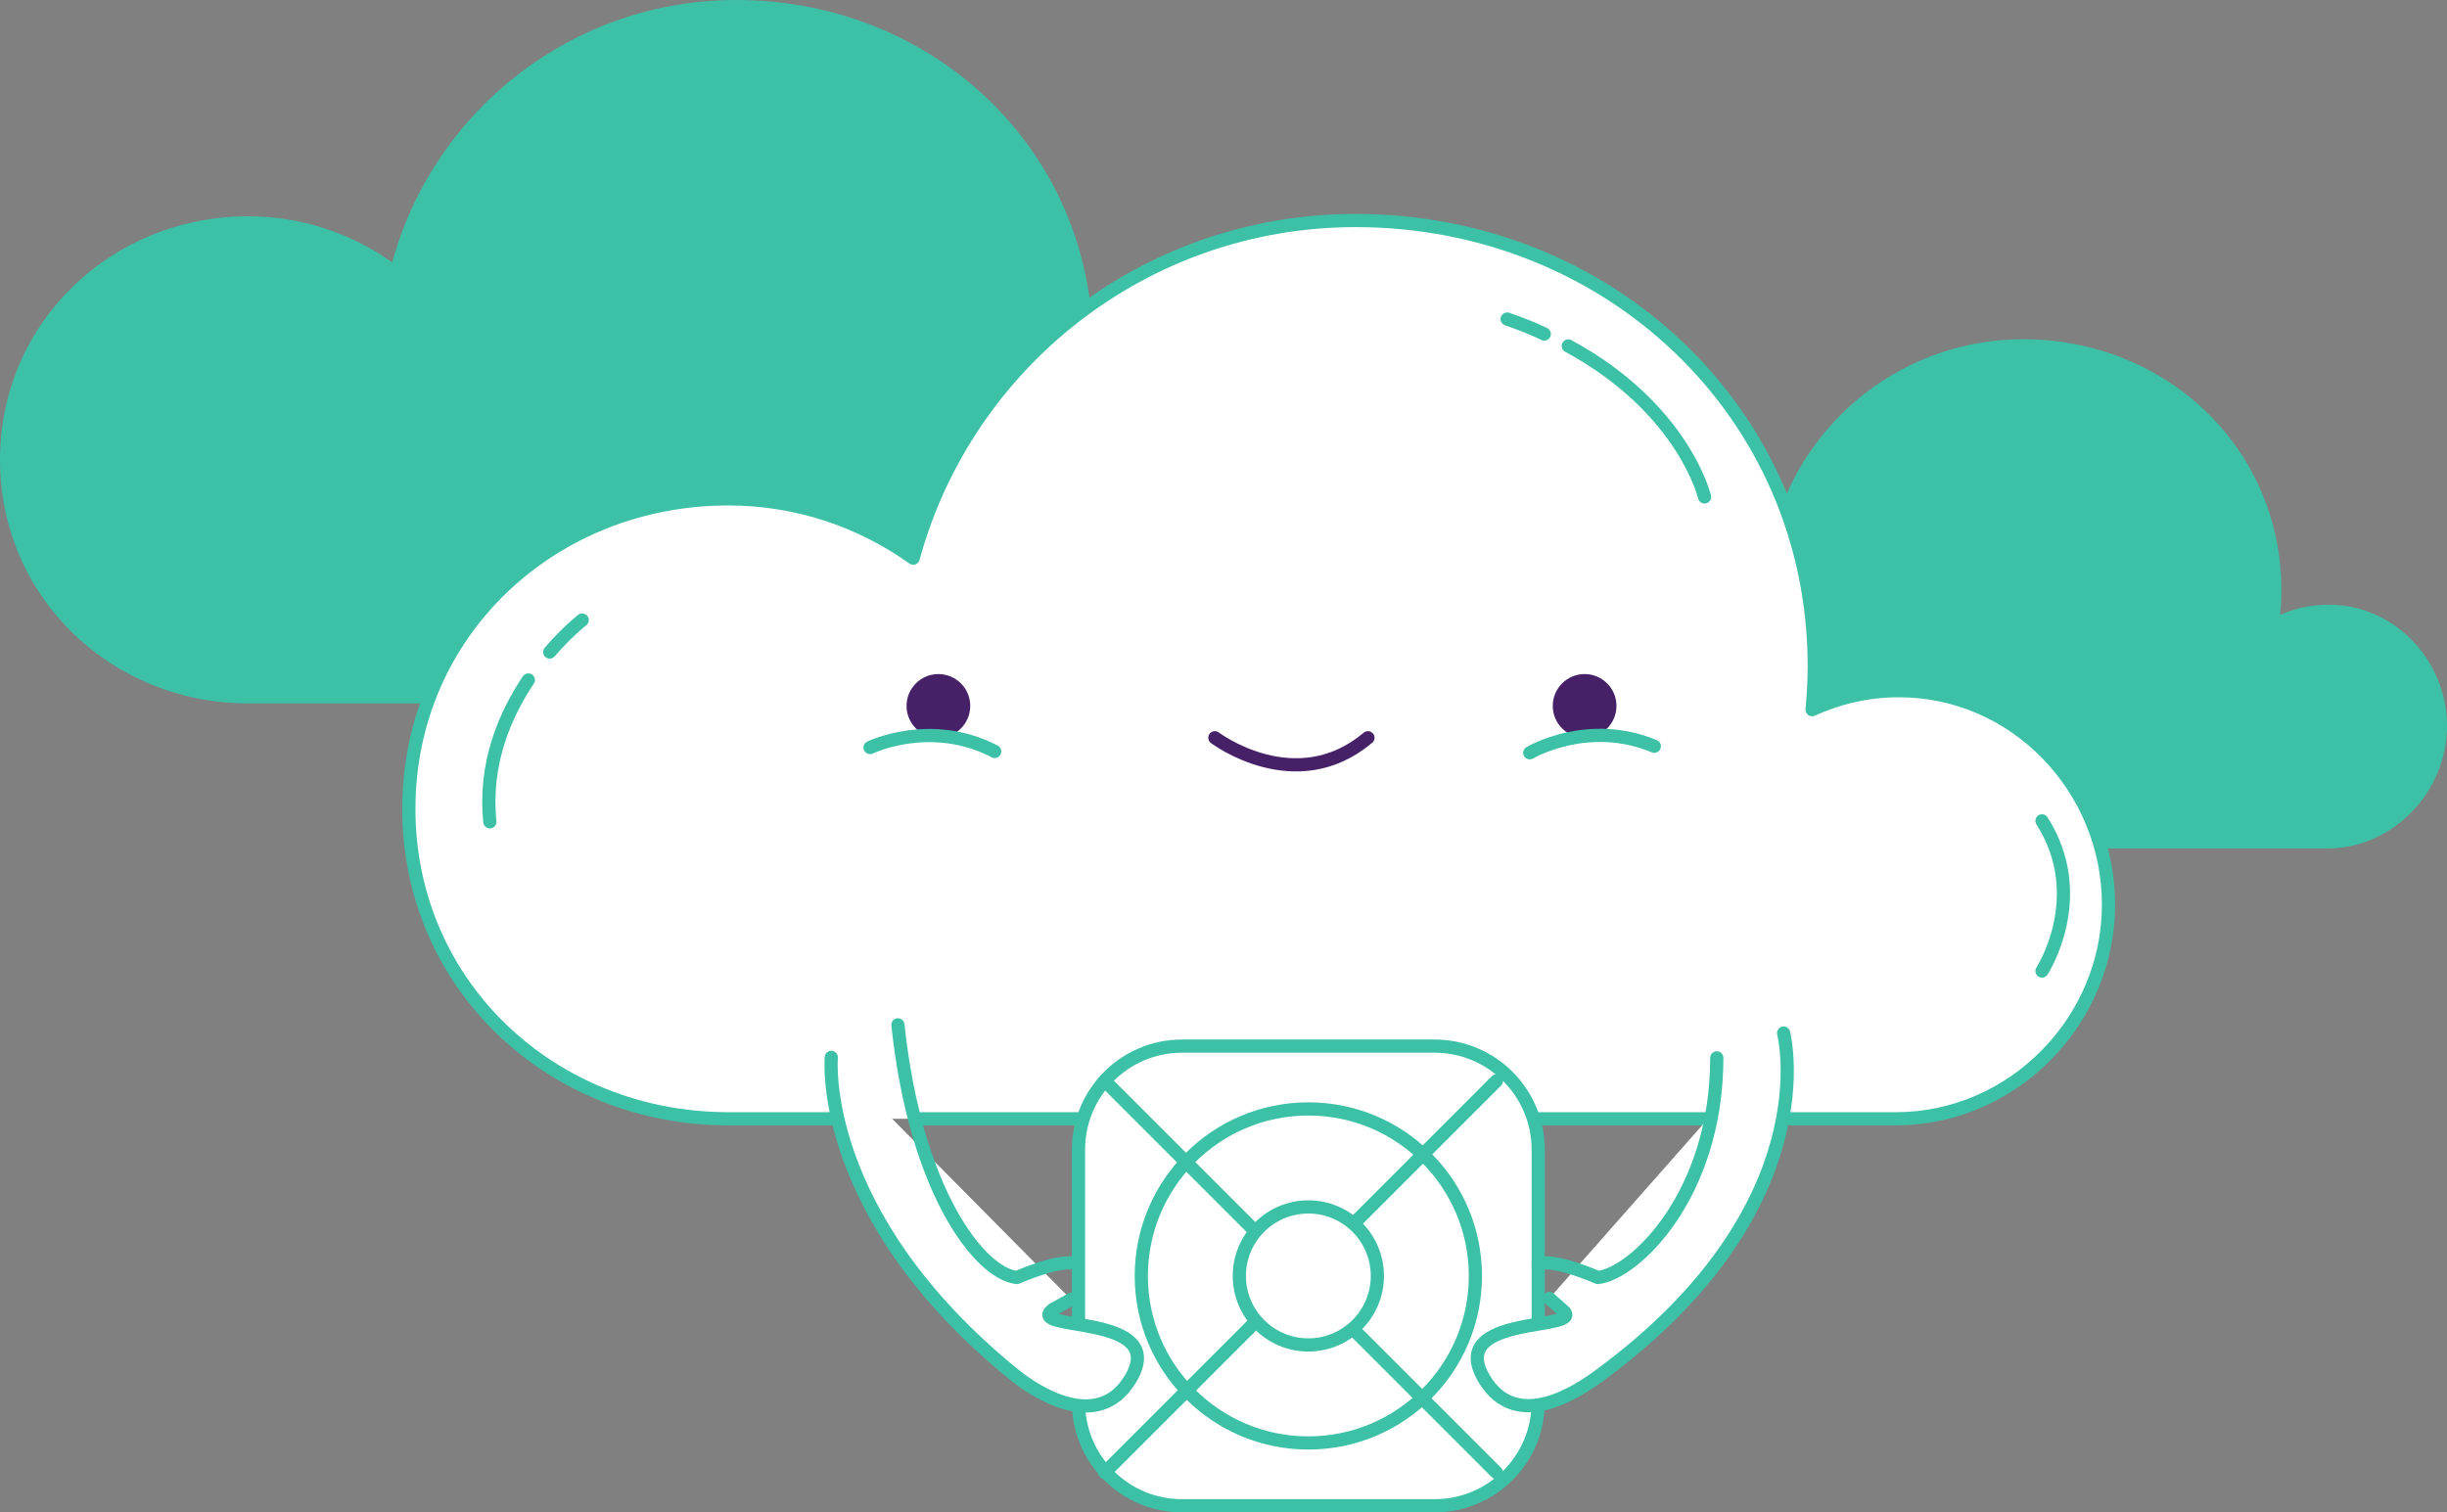 <svg enable-background="new 0 0 185.544 114.694" viewBox="0 0 185.544 114.694" xmlns="http://www.w3.org/2000/svg" xmlns:xlink="http://www.w3.org/1999/xlink"><rect x="0" y="0" width="185.544" height="114.694" fill="#808080" stroke="none"/><clipPath id="a"><path d="m0 0h185.544v114.694h-185.544z"/></clipPath><path clip-path="url(#a)" d="m81.486 53.345h6.204c6.864 0 12.521-5.953 12.521-12.816 0-6.864-5.49-12.719-12.353-12.719-1.833 0-3.557.358-5.124 1.07.08-.838.129-1.713.129-2.577 0-14.936-12.107-26.303-27.042-26.303-12.465 0-22.953 8.43-26.085 19.902-3.079-2.192-6.833-3.498-10.9-3.498-10.403 0-18.836 8.068-18.836 18.471 0 10.404 8.433 18.47 18.837 18.47h6.664z" fill="#3cc1a7"/><path clip-path="url(#a)" d="m171.989 64.345h4.491c4.969 0 9.063-4.31 9.063-9.278s-3.974-9.207-8.943-9.207c-1.325 0-2.574.259-3.708.775.058-.607.094-1.241.094-1.866 0-10.813-8.766-19.042-19.577-19.042-9.023 0-16.615 6.104-18.882 14.408-2.229-1.587-4.947-2.532-7.892-2.532-7.53 0-13.636 5.84-13.636 13.371 0 7.532 6.105 13.372 13.636 13.372h4.825 40.529z" fill="#3cc1a7"/><path clip-path="url(#a)" d="m63.796 84.845h-8.571c-13.379 0-24.225-10.126-24.225-23.506 0-13.379 10.845-23.507 24.224-23.507 5.231 0 10.059 1.675 14.019 4.495 4.028-14.754 17.515-25.604 33.546-25.604 19.208 0 34.778 14.603 34.778 33.812 0 1.111-.064 2.205-.166 3.284 2.015-.916 4.231-1.44 6.589-1.44 8.827 0 15.888 7.406 15.888 16.233 0 8.826-7.275 16.232-16.103 16.232h-7.979" fill="#fff"/><path d="m63.796 84.845h-8.571c-13.379 0-24.225-10.126-24.225-23.506 0-13.379 10.845-23.507 24.224-23.507 5.231 0 10.059 1.675 14.019 4.495 4.028-14.754 17.515-25.604 33.546-25.604 19.208 0 34.778 14.603 34.778 33.812 0 1.111-.064 2.205-.166 3.284 2.015-.916 4.231-1.44 6.589-1.44 8.827 0 15.888 7.406 15.888 16.233 0 8.826-7.275 16.232-16.103 16.232h-7.979" style="fill:none;stroke:#3cc1a7;stroke-linecap:round;stroke-linejoin:round;stroke-miterlimit:10;clip-path:url(#a)"/><path d="m69.796 84.845h60" style="fill:none;stroke:#3cc1a7;stroke-linecap:round;stroke-linejoin:round;stroke-miterlimit:10;clip-path:url(#a)"/><path clip-path="url(#a)" d="m117.739 53.534c0-1.334 1.081-2.415 2.415-2.415s2.415 1.081 2.415 2.415-1.081 2.415-2.415 2.415-2.415-1.081-2.415-2.415" fill="#472168"/><path clip-path="url(#a)" d="m68.739 53.534c0-1.334 1.081-2.415 2.415-2.415s2.415 1.081 2.415 2.415-1.081 2.415-2.415 2.415-2.415-1.081-2.415-2.415" fill="#472168"/><path d="m92.117 55.949s6.113 4.622 11.607 0" style="fill:none;stroke:#472168;stroke-linecap:round;stroke-linejoin:round;stroke-miterlimit:10;clip-path:url(#a)"/><path clip-path="url(#a)" d="m108.781 114.194h-19.152c-4.337 0-7.853-3.516-7.853-7.853v-19.152c0-4.337 3.516-7.854 7.853-7.854h19.152c4.337 0 7.854 3.518 7.854 7.854v19.152c0 4.337-3.517 7.853-7.854 7.853" fill="#fff"/><path d="m108.781 114.194h-19.152c-4.337 0-7.853-3.516-7.853-7.853v-19.152c0-4.337 3.516-7.854 7.853-7.854h19.152c4.337 0 7.854 3.518 7.854 7.854v19.152c0 4.337-3.517 7.853-7.854 7.853z" style="fill:none;stroke:#3cc1a7;stroke-linecap:round;stroke-linejoin:round;stroke-miterlimit:10;clip-path:url(#a)"/><path clip-path="url(#a)" d="m86.54 96.764c0-6.994 5.67-12.665 12.665-12.665s12.666 5.671 12.666 12.665c0 6.995-5.671 12.665-12.666 12.665s-12.665-5.67-12.665-12.665" fill="#fff"/><g fill="none" stroke="#3cc1a7" stroke-linecap="round" stroke-linejoin="round" stroke-miterlimit="10"><circle clip-path="url(#a)" cx="99.206" cy="96.764" r="12.666"/><path clip-path="url(#a)" d="m83.77 81.972 29.699 29.699"/><path clip-path="url(#a)" d="m113.469 81.972-29.699 29.699"/></g><path clip-path="url(#a)" d="m93.973 96.764c0-2.89 2.344-5.231 5.232-5.231 2.89 0 5.233 2.342 5.233 5.231 0 2.891-2.344 5.232-5.233 5.232-2.889.001-5.232-2.341-5.232-5.232" fill="#fff"/><circle cx="99.206" cy="96.764" r="5.233" style="fill:none;stroke:#3cc1a7;stroke-linecap:round;stroke-linejoin:round;stroke-miterlimit:10;clip-path:url(#a)"/><path clip-path="url(#a)" d="m135.244 78.345s3.427 13.187-13.939 25.95c-1.565 1.151-6.311 4.419-8.775.254-2.979-5.034 8.059-3.521 5.923-5.223l-.979-.856" fill="#fff"/><path d="m135.244 78.345s3.427 13.187-13.939 25.95c-1.565 1.151-6.311 4.419-8.775.254-2.979-5.034 8.059-3.521 5.923-5.223l-.979-.856" style="fill:none;stroke:#3cc1a7;stroke-linecap:round;stroke-linejoin:round;stroke-miterlimit:10;clip-path:url(#a)"/><path d="m130.175 80.226c0 10.369-6.204 16.346-9.017 16.659 0 0-3.268-1.457-4.523-1.04" style="fill:none;stroke:#3cc1a7;stroke-linecap:round;stroke-linejoin:round;stroke-miterlimit:10;clip-path:url(#a)"/><path clip-path="url(#a)" d="m63.034 80.187s-1.113 11.94 13.921 24.109c1.51 1.222 6.311 4.418 8.775.254 2.98-5.036-8.058-3.522-5.923-5.223l1.406-.783" fill="#fff"/><path d="m63.034 80.187s-1.113 11.94 13.921 24.109c1.51 1.222 6.311 4.418 8.775.254 2.98-5.036-8.058-3.522-5.923-5.223l1.406-.783" style="fill:none;stroke:#3cc1a7;stroke-linecap:round;stroke-linejoin:round;stroke-miterlimit:10;clip-path:url(#a)"/><path d="m81.625 95.845c-1.255-.417-4.524 1.039-4.524 1.039-2.812-.312-7.68-6.539-9.016-19.164" style="fill:none;stroke:#3cc1a7;stroke-linecap:round;stroke-linejoin:round;stroke-miterlimit:10;clip-path:url(#a)"/><path clip-path="url(#a)" d="m115.995 57.09s4.395-2.608 9.443-.495" fill="#fff"/><path d="m115.995 57.09s4.395-2.608 9.443-.495" style="fill:none;stroke:#3cc1a7;stroke-linecap:round;stroke-linejoin:round;stroke-miterlimit:10;clip-path:url(#a)"/><path clip-path="url(#a)" d="m65.973 56.691s4.598-2.231 9.451.296" fill="#fff"/><path d="m65.973 56.691s4.598-2.231 9.451.296" style="fill:none;stroke:#3cc1a7;stroke-linecap:round;stroke-linejoin:round;stroke-miterlimit:10;clip-path:url(#a)"/><path clip-path="url(#a)" d="m117.096 25.329c-.988-.469-1.66-.727-2.815-1.134" fill="#fff"/><path d="m117.096 25.329c-.988-.469-1.66-.727-2.815-1.134" style="fill:none;stroke:#3cc1a7;stroke-linecap:round;stroke-linejoin:round;stroke-miterlimit:10;clip-path:url(#a)"/><path clip-path="url(#a)" d="m129.248 37.687s-1.578-6.708-10.334-11.452" fill="#fff"/><path d="m129.248 37.687s-1.578-6.708-10.334-11.452" style="fill:none;stroke:#3cc1a7;stroke-linecap:round;stroke-linejoin:round;stroke-miterlimit:10;clip-path:url(#a)"/><path clip-path="url(#a)" d="m154.834 73.64s3.665-5.629 0-11.389" fill="#fff"/><path d="m154.834 73.64s3.665-5.629 0-11.389" style="fill:none;stroke:#3cc1a7;stroke-linecap:round;stroke-linejoin:round;stroke-miterlimit:10;clip-path:url(#a)"/><path clip-path="url(#a)" d="m40.06 51.57c-1.78 2.659-3.372 6.358-2.916 10.753" fill="#fff"/><path d="m40.06 51.57c-1.78 2.659-3.372 6.358-2.916 10.753" style="fill:none;stroke:#3cc1a7;stroke-linecap:round;stroke-linejoin:round;stroke-miterlimit:10;clip-path:url(#a)"/><path clip-path="url(#a)" d="m44.146 47.022s-1.118.863-2.466 2.425" fill="#fff"/><path d="m44.146 47.022s-1.118.863-2.466 2.425" style="fill:none;stroke:#3cc1a7;stroke-linecap:round;stroke-linejoin:round;stroke-miterlimit:10;clip-path:url(#a)"/></svg>